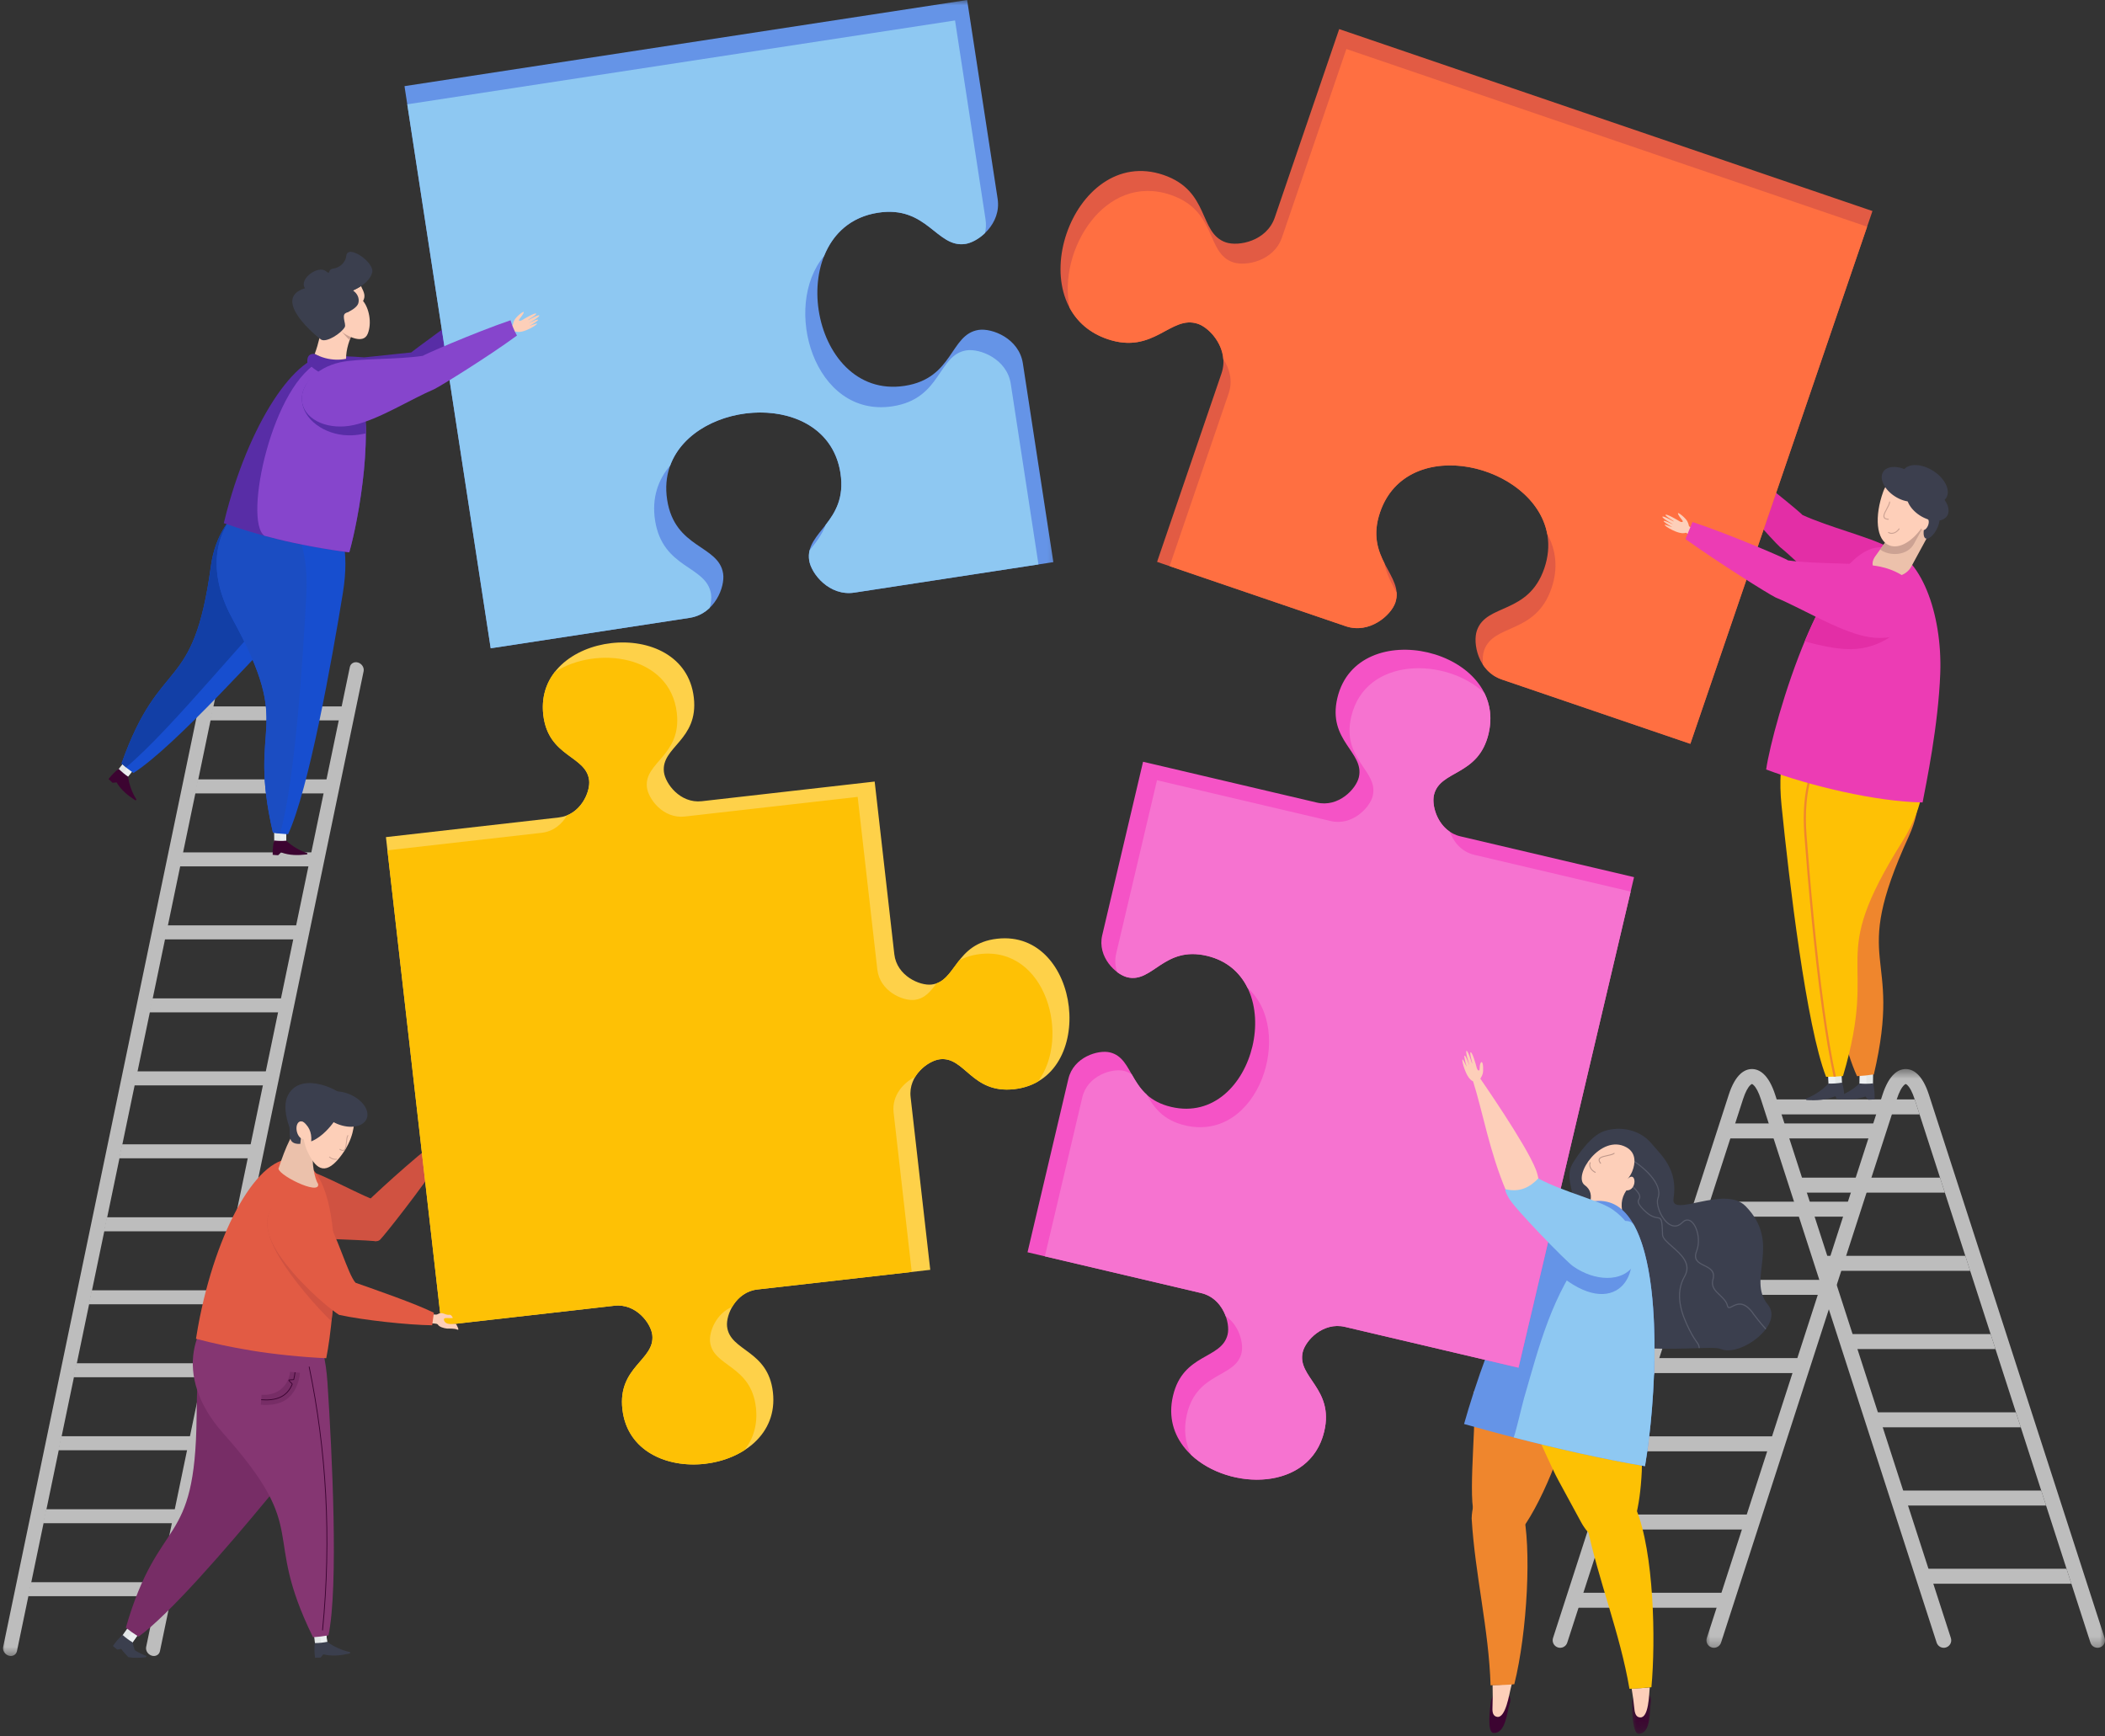 <svg width="200" height="165" viewBox="0 0 200 165" fill="none" xmlns="http://www.w3.org/2000/svg">
<rect x="0" y="0" width="200" height="165" fill="#333333" stroke="none"/>
<path fill-rule="evenodd" clip-rule="evenodd" d="M8.703 122.606H21.723L21.446 123.934H8.427L8.703 122.606ZM4.372 143.414H17.391L17.115 144.742H4.095L4.372 143.414ZM2.928 150.348H15.947L15.671 151.677H2.651L2.928 150.348ZM5.815 136.477H18.835L18.559 137.808H5.539L5.815 136.477ZM10.147 115.671H23.167L22.89 117H9.87L10.147 115.671ZM7.259 129.543H20.279L20.003 130.871H6.983L7.259 129.543ZM11.591 108.734H24.701C24.582 109.019 24.483 109.349 24.404 109.73L24.334 110.063H11.314L11.591 108.734Z" fill="#BDBDBD"/>
<path fill-rule="evenodd" clip-rule="evenodd" d="M15.197 156.899C15.126 157.246 14.774 157.438 14.413 157.325C14.052 157.215 13.815 156.84 13.888 156.493L33.239 63.387C33.309 63.037 33.662 62.845 34.023 62.958C34.384 63.068 34.621 63.443 34.547 63.79L15.197 156.899Z" fill="#BDBDBD"/>
<path fill-rule="evenodd" clip-rule="evenodd" d="M17.343 80.997H30.363L30.084 82.326H17.067L17.343 80.997ZM13.009 101.803H26.029L25.752 103.134H12.732L13.009 101.803ZM14.455 94.869H27.472L27.196 96.197H14.176L14.455 94.869ZM18.787 74.06H31.807L31.53 75.391H18.511L18.787 74.06ZM15.899 87.932H28.919L28.64 89.263H15.623L15.899 87.932ZM20.231 67.126H33.338C33.222 67.408 33.123 67.741 33.042 68.121L32.974 68.454H19.954L20.231 67.126Z" fill="#BDBDBD"/>
<mask id="mask0_2016_2744" style="mask-type:luminance" maskUnits="userSpaceOnUse" x="0" y="62" width="22" height="96">
<path d="M0 62.921H21.372V157.491H0V62.921Z" fill="white"/>
</mask>
<g mask="url(#mask0_2016_2744)">
<path fill-rule="evenodd" clip-rule="evenodd" d="M1.61 156.899C1.537 157.246 1.187 157.438 0.823 157.325C0.462 157.215 0.228 156.84 0.302 156.493L19.666 63.387C19.737 63.037 20.089 62.845 20.45 62.958C20.811 63.068 21.048 63.443 20.975 63.79L1.61 156.899Z" fill="#BDBDBD"/>
</g>
<path fill-rule="evenodd" clip-rule="evenodd" d="M46.241 28.862L46.681 29.485L47.49 28.749C47.671 28.69 48.229 28.476 48.336 28.332C48.551 28.047 48.692 27.683 48.92 27.382C49.008 27.266 49.436 26.987 49.157 27.001C48.841 27.018 48.52 27.193 48.229 27.523C48.156 27.607 47.581 27.881 47.581 27.878C47.581 27.813 47.778 27.399 47.922 27.153C48.108 26.837 47.211 27.593 47.087 28.262L46.241 28.862Z" fill="#FDCFB9"/>
<path fill-rule="evenodd" clip-rule="evenodd" d="M47.514 29.079C45.551 31.575 41.332 36.053 40.216 36.953C39.434 37.539 33.279 39.801 32.528 39.928C30.165 40.331 28.022 39.313 27.737 37.655C27.56 36.617 28.152 35.574 29.198 34.841C29.285 34.745 29.398 34.669 29.542 34.618C30.103 34.291 30.772 34.043 31.502 33.919C32.255 33.792 33.363 33.871 34.615 33.958L39.071 33.49C39.037 33.501 43.85 29.852 46.628 28.186C46.876 28.53 47.175 28.831 47.514 29.079Z" fill="#582DA6"/>
<path fill-rule="evenodd" clip-rule="evenodd" d="M12.944 70.992L13.835 71.706L11.934 74.074L11.043 73.361L12.944 70.992Z" fill="#E2E7E7"/>
<path fill-rule="evenodd" clip-rule="evenodd" d="M13.387 71.345L13.835 71.706L11.935 74.075L11.486 73.717L13.387 71.345Z" fill="#EBEFF0"/>
<path fill-rule="evenodd" clip-rule="evenodd" d="M11.074 74.34C10.938 74.365 10.809 74.379 10.69 74.379C10.555 74.263 10.428 74.145 10.312 74.027C10.589 73.666 10.913 73.327 11.274 73.054C11.545 73.33 11.847 73.581 12.168 73.798C12.244 74.475 12.569 75.366 12.944 75.936C12.96 75.961 12.96 75.995 12.941 76.023C12.918 76.051 12.876 76.057 12.845 76.037C12.137 75.583 11.508 75.078 11.074 74.34Z" fill="#3C0431"/>
<path fill-rule="evenodd" clip-rule="evenodd" d="M11.548 72.552C15.256 62.078 18.358 66.159 20.036 53.807C21.652 41.927 40.455 45.409 29.443 56.918C24.934 61.633 16.573 70.975 12.676 73.454C12.284 73.175 11.906 72.873 11.548 72.552Z" fill="#174ECF"/>
<path fill-rule="evenodd" clip-rule="evenodd" d="M11.548 72.552C15.256 62.079 18.358 66.159 20.036 53.808C21.105 45.957 29.672 44.818 32.19 48.267C32.526 49.913 31.538 52.375 28.253 55.553C23.792 59.873 16.387 69.227 11.974 72.919C11.83 72.8 11.686 72.676 11.548 72.552Z" fill="#123FA6"/>
<path fill-rule="evenodd" clip-rule="evenodd" d="M26.034 77.219L27.176 77.207L27.199 80.247L26.057 80.256L26.034 77.219Z" fill="#E2E7E7"/>
<path fill-rule="evenodd" clip-rule="evenodd" d="M26.598 77.213L27.176 77.207L27.198 80.247L26.623 80.25L26.598 77.213Z" fill="#EBEFF0"/>
<path fill-rule="evenodd" clip-rule="evenodd" d="M26.7 80.995C26.609 81.099 26.516 81.189 26.426 81.265C26.248 81.26 26.076 81.249 25.91 81.229C25.896 80.778 25.935 80.309 26.043 79.867C26.426 79.912 26.818 79.918 27.204 79.884C27.689 80.363 28.504 80.848 29.156 81.051C29.187 81.059 29.209 81.088 29.209 81.122C29.209 81.158 29.181 81.189 29.145 81.192C28.307 81.288 27.503 81.294 26.7 80.995Z" fill="#3C0431"/>
<path fill-rule="evenodd" clip-rule="evenodd" d="M25.935 79.119C23.414 68.299 28.064 69.731 22.083 58.796C15.053 45.937 35.193 40.232 32.582 56.314C31.538 62.752 29.319 75.087 27.373 79.271C26.891 79.249 26.409 79.195 25.935 79.119Z" fill="#174ECF"/>
<path fill-rule="evenodd" clip-rule="evenodd" d="M25.935 79.119C23.414 68.299 28.064 69.731 22.083 58.796C18.812 52.812 21.423 48.382 24.886 46.969C27.373 48.052 29.381 51.035 29.105 56.466C28.789 62.735 27.991 74.503 26.604 79.209C26.378 79.187 26.155 79.156 25.935 79.119Z" fill="#1B4DC2"/>
<path fill-rule="evenodd" clip-rule="evenodd" d="M31.759 33.808C28.507 33.002 23.93 39.634 21.539 48.621C21.44 48.988 21.35 49.352 21.263 49.713C22.884 50.279 24.32 50.722 26.344 51.224C28.366 51.726 31.009 52.214 33.185 52.485C34.268 48.728 36.733 35.046 31.759 33.808Z" fill="#582DA6"/>
<path fill-rule="evenodd" clip-rule="evenodd" d="M25.126 50.909C25.509 51.013 25.916 51.117 26.344 51.224C28.366 51.726 31.008 52.214 33.185 52.485C34.045 49.502 35.78 40.241 33.955 35.946C32.87 35.622 31.389 33.907 30.608 34.24C25.882 36.239 23.079 49.493 25.126 50.909Z" fill="#8645CC"/>
<path fill-rule="evenodd" clip-rule="evenodd" d="M30.184 34.006C29.832 34.13 29.502 34.291 29.237 34.44L29.203 34.485V34.488C29.584 34.872 30.038 35.216 30.54 35.481C31.518 35.994 32.483 36.121 33.222 35.898C33.549 35.385 33.281 35.058 32.745 34.928C32.745 34.928 31.028 34.511 30.833 34.406C30.608 34.285 30.39 34.153 30.184 34.006Z" fill="#582DA6"/>
<path fill-rule="evenodd" clip-rule="evenodd" d="M34.759 41.188C34.756 38.924 34.477 36.84 33.718 35.453L33.707 35.433C33.704 35.427 33.701 35.422 33.699 35.416C33.622 35.283 33.543 35.156 33.459 35.038C32.988 34.996 32.568 34.976 32.215 34.993C29.942 35.103 28.38 36.617 28.727 38.374C29.071 40.134 31.192 41.47 33.464 41.363C33.879 41.343 34.313 41.279 34.759 41.188Z" fill="#582DA6"/>
<path fill-rule="evenodd" clip-rule="evenodd" d="M29.206 34.477C29.604 34.759 30.075 34.984 30.599 35.126C31.614 35.396 32.618 35.297 33.383 34.917C33.718 34.344 33.439 34.091 32.881 34.091C32.881 34.091 31.098 34.079 30.895 34.026C30.537 33.93 30.204 33.792 29.903 33.625C29.384 33.589 29.147 33.865 29.206 34.477Z" fill="#582DA6"/>
<path fill-rule="evenodd" clip-rule="evenodd" d="M33.645 31.344L30.625 30.611C30.487 31.649 30.264 32.658 29.903 33.625C30.205 33.792 30.538 33.93 30.896 34.026C31.587 34.209 32.272 34.223 32.881 34.091C32.878 33.225 33.175 32.261 33.645 31.344Z" fill="#FDCFB9"/>
<path fill-rule="evenodd" clip-rule="evenodd" d="M33.645 31.343L32.218 30.997C32.221 31.101 32.128 31.033 32.416 31.422C32.542 31.592 32.864 31.992 33.219 32.319C33.335 31.992 33.479 31.665 33.645 31.343Z" fill="#CCA293"/>
<path fill-rule="evenodd" clip-rule="evenodd" d="M32.639 31.067C32.583 31.152 32.509 31.239 32.422 31.329C32.433 31.431 32.402 31.485 32.726 31.702C33.051 31.919 34.517 32.748 34.937 31.719C35.36 30.687 35.053 29.262 34.497 28.605C34.74 28.134 34.627 27.844 34.3 27.187C34.004 27.382 33.716 27.517 33.525 27.599C34.19 28.558 33.626 29.347 33.087 29.638C32.924 29.708 32.729 29.677 32.662 29.756C32.419 30.201 32.867 30.72 32.639 31.067Z" fill="#FDCFB9"/>
<path fill-rule="evenodd" clip-rule="evenodd" d="M30.966 25.771C30.233 25.171 28.378 26.491 28.973 27.39C25.645 28.411 30.253 32.116 30.515 32.272C31.026 32.573 32.41 31.679 32.752 31.093C32.856 30.915 32.715 30.588 32.681 30.269C32.633 29.81 32.754 29.784 33.087 29.638C33.552 29.429 33.967 29.108 34.049 28.803C34.173 28.343 33.947 27.864 33.524 27.599C34.001 27.39 35.106 26.852 35.363 25.893C35.622 24.931 32.991 23.14 32.901 24.322C32.861 24.838 32.357 25.433 31.671 25.518C31.074 25.594 31.466 26.183 30.966 25.771Z" fill="#3B3F4E"/>
<path fill-rule="evenodd" clip-rule="evenodd" d="M159.371 121.616H173.668L173.208 123.041H158.911L159.371 121.616ZM152.16 143.917H166.457L165.998 145.341H151.7L152.16 143.917ZM149.757 151.347H164.055L163.595 152.771H149.295L149.757 151.347ZM154.563 136.483H168.863L168.4 137.907H154.103L154.563 136.483ZM161.773 114.186H176.073L175.611 115.61H161.314L161.773 114.186ZM156.968 129.05H171.265L170.806 130.474H156.506L156.968 129.05ZM164.542 106.752H178.569C178.411 107.057 178.264 107.409 178.132 107.818L178.016 108.177H163.719C163.93 107.539 164.165 107.116 164.401 106.899C164.466 106.84 164.514 106.809 164.542 106.809V106.752Z" fill="#BDBDBD"/>
<mask id="mask1_2016_2744" style="mask-type:luminance" maskUnits="userSpaceOnUse" x="161" y="101" width="39" height="56">
<path d="M161.979 101.538H200V156.702H161.979V101.538Z" fill="white"/>
</mask>
<g mask="url(#mask1_2016_2744)">
<path fill-rule="evenodd" clip-rule="evenodd" d="M198.615 156.085C198.733 156.46 199.133 156.666 199.509 156.544C199.881 156.423 200.087 156.026 199.965 155.651L183.268 104.017C182.969 103.092 182.589 102.435 182.171 102.052C181.83 101.739 181.458 101.583 181.066 101.583C180.674 101.583 180.302 101.739 179.963 102.052C179.543 102.435 179.163 103.092 178.864 104.017L162.167 155.651C162.045 156.026 162.251 156.423 162.626 156.544C162.999 156.666 163.399 156.46 163.52 156.085L180.217 104.451C180.437 103.772 180.68 103.321 180.925 103.098C180.99 103.039 181.038 103.008 181.066 103.008C181.094 103.008 181.142 103.039 181.207 103.098C181.452 103.321 181.695 103.772 181.915 104.451L198.615 156.085Z" fill="#BDBDBD"/>
</g>
<path fill-rule="evenodd" clip-rule="evenodd" d="M184.003 156.084C184.124 156.459 184.525 156.665 184.897 156.544C185.272 156.423 185.478 156.025 185.356 155.65L168.66 104.017C168.361 103.092 167.98 102.435 167.56 102.051C167.221 101.738 166.846 101.583 166.457 101.583C166.065 101.583 165.693 101.738 165.352 102.051C164.934 102.435 164.554 103.092 164.255 104.017L147.555 155.65C147.437 156.025 147.642 156.423 148.015 156.544C148.39 156.665 148.79 156.459 148.909 156.084L165.608 104.451C165.828 103.771 166.071 103.32 166.316 103.097C166.381 103.038 166.429 103.007 166.457 103.007C166.485 103.007 166.533 103.038 166.598 103.097C166.843 103.32 167.086 103.771 167.306 104.451L184.003 156.084Z" fill="#BDBDBD"/>
<path fill-rule="evenodd" clip-rule="evenodd" d="M186.732 119.335H172.779L173.239 120.759H187.192L186.732 119.335ZM193.943 141.635H179.99L180.449 143.059H194.402L193.943 141.635ZM196.345 149.066H182.392L182.855 150.49H196.805L196.345 149.066ZM191.537 134.202H177.584L178.047 135.626H192L191.537 134.202ZM184.327 111.904H170.373L170.836 113.328H184.786L184.327 111.904ZM189.135 126.768H175.182L175.641 128.192H189.594L189.135 126.768ZM181.924 104.471H167.875C168.036 104.772 168.182 105.128 168.315 105.537L168.431 105.895H182.384L181.924 104.471Z" fill="#BDBDBD"/>
<path fill-rule="evenodd" clip-rule="evenodd" d="M177.993 100.001L176.724 99.984L176.682 103.36L177.951 103.374L177.993 100.001Z" fill="#E3E7E7"/>
<path fill-rule="evenodd" clip-rule="evenodd" d="M177.364 99.993L176.724 99.984L176.682 103.36L177.322 103.368L177.364 99.993Z" fill="#ECEFF1"/>
<path fill-rule="evenodd" clip-rule="evenodd" d="M177.234 104.192C177.333 104.31 177.434 104.412 177.536 104.496C177.733 104.493 177.925 104.479 178.108 104.46C178.125 103.955 178.086 103.436 177.97 102.945C177.542 102.993 177.107 102.996 176.679 102.954C176.134 103.484 175.226 104.02 174.502 104.242C174.468 104.254 174.445 104.282 174.442 104.319C174.442 104.361 174.473 104.395 174.513 104.4C175.443 104.508 176.337 104.519 177.234 104.192Z" fill="#3C3F4E"/>
<path fill-rule="evenodd" clip-rule="evenodd" d="M178.038 102.094C180.858 90.078 175.595 92.072 181.357 79.478C186.763 67.659 167.285 59.417 170.694 76.745C172.093 83.854 174.284 97.605 176.439 102.26C176.972 102.235 177.507 102.178 178.038 102.094Z" fill="#EF862D"/>
<path fill-rule="evenodd" clip-rule="evenodd" d="M174.872 99.936L173.605 99.992L173.761 103.365L175.03 103.306L174.872 99.936Z" fill="#E3E7E7"/>
<path fill-rule="evenodd" clip-rule="evenodd" d="M174.246 99.965L173.605 99.993L173.761 103.366L174.401 103.335L174.246 99.965Z" fill="#ECEFF1"/>
<path fill-rule="evenodd" clip-rule="evenodd" d="M174.361 104.164C174.465 104.274 174.572 104.37 174.679 104.449C174.877 104.434 175.066 104.409 175.249 104.378C175.235 103.873 175.164 103.36 175.02 102.875C174.597 102.948 174.163 102.977 173.732 102.962C173.221 103.521 172.344 104.11 171.634 104.375C171.603 104.386 171.58 104.418 171.58 104.454C171.583 104.496 171.617 104.527 171.656 104.53C172.592 104.584 173.486 104.544 174.361 104.164Z" fill="#3C3F4E"/>
<path fill-rule="evenodd" clip-rule="evenodd" d="M175.105 102.249C178.627 90.419 173.374 91.693 180.742 79.968C189.403 66.181 167.452 58.502 169.265 76.514C169.993 83.721 171.626 97.548 173.501 102.322C174.037 102.327 174.575 102.302 175.105 102.249Z" fill="#FEC105"/>
<path fill-rule="evenodd" clip-rule="evenodd" d="M171.973 73.547C171.942 73.64 171.913 73.733 171.885 73.826C171.454 75.309 171.27 77.142 171.437 79.362C171.758 83.634 172.336 90.227 173.12 95.884C173.45 98.272 173.82 100.497 174.22 102.311C174.288 102.308 174.358 102.305 174.429 102.299C174.026 100.489 173.656 98.253 173.323 95.85C172.542 90.196 171.964 83.609 171.643 79.342C171.479 77.148 171.657 75.341 172.083 73.88C172.119 73.758 172.156 73.64 172.195 73.524C172.119 73.53 172.046 73.538 171.973 73.547Z" fill="#EF862D"/>
<path fill-rule="evenodd" clip-rule="evenodd" d="M176.228 57.964C178.565 59.233 181.188 58.931 182.082 57.287C182.976 55.643 181.803 53.283 179.465 52.014C177.657 51.03 173.769 50.096 171.217 48.917C171.611 49.138 166.659 45.037 163.4 42.77C163.078 43.272 162.709 43.726 162.3 44.135C164.612 47.133 168.585 51.509 169.124 51.986C171.208 53.678 173.845 56.67 176.228 57.964Z" fill="#E32EA6"/>
<path fill-rule="evenodd" clip-rule="evenodd" d="M179.186 52.039C182.463 52.64 184.561 58.297 184.347 63.996C184.16 68.967 183.01 74.455 182.669 76.251C178.219 76.181 171.919 74.661 167.805 73.121C168.431 68.809 173.563 51.007 179.186 52.039Z" fill="#EC3CB4"/>
<path fill-rule="evenodd" clip-rule="evenodd" d="M171.465 60.948C172.373 58.762 173.408 56.692 174.527 55.09C175.596 54.899 176.558 54.755 177.274 54.746C179.877 54.718 181.676 56.247 181.292 58.161C180.906 60.076 178.484 61.655 175.878 61.686C174.524 61.7 172.982 61.354 171.465 60.948Z" fill="#E32EA6"/>
<path fill-rule="evenodd" clip-rule="evenodd" d="M181.735 47.917L178.179 52.849C176.916 54.603 180.571 55.725 181.603 53.827L183.935 49.535C184.964 47.635 182.999 46.166 181.735 47.917Z" fill="#ECC1AB"/>
<path fill-rule="evenodd" clip-rule="evenodd" d="M181.735 47.916L178.636 52.217C179.468 52.851 181.202 52.874 181.862 51.658L184.008 47.702C183.565 46.983 182.516 46.834 181.735 47.916Z" fill="#CCA293"/>
<path fill-rule="evenodd" clip-rule="evenodd" d="M183.884 46.529C183.45 46.349 182.923 46.538 182.469 46.972C182.587 47.06 182.7 47.156 182.804 47.254C182.951 47.491 183.12 47.787 183.109 48.145L183.072 49.191C181.939 52.657 184.327 50.934 184.305 49.127C184.288 47.892 184.592 46.826 183.884 46.529Z" fill="#3C3F4E"/>
<path fill-rule="evenodd" clip-rule="evenodd" d="M178.933 46.704C178.084 49.059 178.247 51.315 179.499 51.819C180.416 52.189 181.609 51.507 182.551 50.209C182.573 50.283 182.615 50.336 182.675 50.359C182.835 50.426 183.064 50.237 183.185 49.939C183.301 49.648 183.272 49.361 183.123 49.284C183.247 49.047 183.363 48.799 183.47 48.537C183.557 48.32 183.633 48.103 183.701 47.889C184.259 46.137 179.973 43.816 178.933 46.704Z" fill="#FECFB9"/>
<path fill-rule="evenodd" clip-rule="evenodd" d="M179.428 50.547C179.403 50.547 179.383 50.57 179.383 50.595C179.386 50.612 179.394 50.626 179.408 50.635C179.566 50.742 179.764 50.753 179.958 50.688C180.15 50.624 180.336 50.485 180.474 50.285C180.491 50.266 180.491 50.237 180.471 50.22C180.452 50.203 180.423 50.203 180.406 50.223L180.401 50.229C180.274 50.415 180.102 50.542 179.93 50.601C179.761 50.657 179.591 50.646 179.459 50.559C179.45 50.55 179.439 50.547 179.428 50.547Z" fill="#CCA293"/>
<path fill-rule="evenodd" clip-rule="evenodd" d="M179.586 47.702C179.589 47.677 179.569 47.654 179.544 47.651C179.519 47.651 179.496 47.671 179.493 47.697C179.479 47.868 179.352 48.1 179.225 48.334C179.093 48.579 178.957 48.827 178.946 49.022C178.935 49.225 179.05 49.369 179.411 49.389C179.437 49.389 179.459 49.371 179.459 49.346C179.462 49.321 179.442 49.298 179.417 49.295C179.124 49.281 179.031 49.174 179.039 49.025C179.048 48.853 179.177 48.616 179.307 48.379C179.44 48.136 179.572 47.894 179.586 47.702Z" fill="#CCA293"/>
<path fill-rule="evenodd" clip-rule="evenodd" d="M184.908 47.324C185.359 46.625 184.812 45.471 183.687 44.75C182.562 44.025 181.287 44.002 180.836 44.699C180.387 45.395 180.932 46.549 182.057 47.273C183.182 47.998 184.459 48.021 184.908 47.324Z" fill="#3C3F4E"/>
<path fill-rule="evenodd" clip-rule="evenodd" d="M182.618 47.209C183.026 46.577 182.53 45.531 181.512 44.877C180.491 44.22 179.335 44.197 178.926 44.832C178.52 45.463 179.014 46.507 180.035 47.164C181.053 47.821 182.212 47.843 182.618 47.209Z" fill="#3C3F4E"/>
<path fill-rule="evenodd" clip-rule="evenodd" d="M184.995 49.025C185.401 48.393 184.905 47.347 183.887 46.69C182.869 46.033 181.71 46.013 181.303 46.645C180.895 47.276 181.391 48.322 182.409 48.98C183.43 49.637 184.586 49.656 184.995 49.025Z" fill="#3C3F4E"/>
<path fill-rule="evenodd" clip-rule="evenodd" d="M141.071 113.193C141.069 113.517 141.125 113.76 141.263 114.053C141.754 114.983 146.683 120.045 147.351 120.519C149.458 122.008 152.016 122.014 153.065 120.533C154.111 119.053 153.254 116.644 151.147 115.155C149.872 114.253 146.099 113.401 143.7 112.11L141.071 113.193Z" fill="#B586AB"/>
<path fill-rule="evenodd" clip-rule="evenodd" d="M141.015 113.385C141.151 113.667 141.303 113.856 141.545 114.047C143.125 115.221 144.791 113.782 143.821 111.315C142.862 108.887 138.565 102.731 138.556 102.706C138.669 102.536 138.762 102.333 138.79 102.206C138.852 101.992 138.852 101.132 138.675 101.132C138.587 101.132 138.494 101.358 138.491 101.713C138.491 102.113 138.271 101.902 138.212 101.665C138.145 101.408 137.795 100.151 137.634 100.201C137.575 100.221 137.606 100.495 137.705 100.856C137.823 101.307 137.832 101.499 137.64 100.878C137.49 100.407 137.313 100.044 137.245 100.063C137.175 100.086 137.239 100.486 137.386 100.96C137.547 101.473 137.586 101.628 137.332 100.988C137.22 100.695 137.107 100.5 137.056 100.517C136.986 100.537 137.127 101.14 137.211 101.406C137.293 101.665 137.251 101.563 137.177 101.42C137.014 101.101 136.915 100.864 136.867 100.881C136.811 100.901 136.878 101.304 137.048 101.769C137.18 102.133 137.448 102.785 137.868 102.962C138.773 105.793 139.428 109.662 141.015 113.385Z" fill="#ECC1AB"/>
<path fill-rule="evenodd" clip-rule="evenodd" d="M149.334 110.714C148.677 112.09 149.686 113.292 149.802 116.219C149.906 118.903 147.476 119.07 147.656 122.017C148.169 130.361 162.015 127.563 163.479 128.184C165.363 128.979 169.539 125.869 167.965 123.962C165.924 121.498 169.347 118.167 165.845 114.606C163.848 112.578 158.705 115.782 159.006 113.889C159.449 111.086 157.842 109.781 156.917 108.664C155.639 107.124 153.479 107 152.185 107.576C150.871 108.159 149.495 110.379 149.334 110.714Z" fill="#3B3F4E"/>
<path fill-rule="evenodd" clip-rule="evenodd" d="M155.292 110.32C155.636 110.54 156.056 110.858 156.445 111.231C157.083 111.843 157.638 112.604 157.663 113.334C157.669 113.518 157.641 113.698 157.573 113.87C157.438 114.225 157.596 114.902 157.92 115.475C158.067 115.737 158.25 115.979 158.453 116.154C158.65 116.326 158.87 116.439 159.099 116.448C159.33 116.459 159.575 116.363 159.815 116.118C159.987 115.943 160.165 115.869 160.334 115.875C160.509 115.878 160.678 115.968 160.825 116.118C160.966 116.261 161.093 116.465 161.191 116.701C161.448 117.322 161.527 118.188 161.25 118.892C160.932 119.71 161.437 119.958 161.953 120.212C162.488 120.477 163.038 120.745 162.801 121.597C162.618 122.257 163.024 122.64 163.442 123.032C163.757 123.331 164.079 123.633 164.18 124.067C164.209 124.186 164.257 124.214 164.327 124.197C164.389 124.183 164.468 124.14 164.558 124.092C165.007 123.858 165.743 123.475 166.685 124.882C166.755 124.989 167.319 125.711 167.807 126.247C167.787 126.278 167.765 126.306 167.745 126.334C167.251 125.793 166.67 125.051 166.597 124.941C165.706 123.613 165.024 123.968 164.606 124.186C164.508 124.236 164.423 124.281 164.35 124.298C164.217 124.329 164.127 124.287 164.079 124.092C163.983 123.686 163.673 123.396 163.371 123.108C162.928 122.694 162.503 122.291 162.7 121.569C162.914 120.802 162.404 120.551 161.908 120.305C161.346 120.032 160.799 119.761 161.152 118.856C161.417 118.176 161.344 117.339 161.095 116.741C160.999 116.515 160.884 116.326 160.748 116.191C160.622 116.061 160.478 115.982 160.331 115.979C160.19 115.974 160.041 116.042 159.891 116.191C159.626 116.459 159.355 116.566 159.093 116.552C158.842 116.541 158.6 116.419 158.383 116.233C158.171 116.047 157.982 115.799 157.827 115.528C157.491 114.93 157.328 114.217 157.477 113.833C157.539 113.673 157.562 113.506 157.559 113.337C157.537 112.641 156.992 111.902 156.372 111.307C156.008 110.957 155.616 110.655 155.289 110.441C155.292 110.402 155.292 110.359 155.292 110.32Z" fill="#575B6A"/>
<path fill-rule="evenodd" clip-rule="evenodd" d="M155.182 112.73C156.006 113.545 155.887 113.763 155.772 113.974C155.679 114.143 155.588 114.307 156.231 114.953C156.841 115.559 157.227 115.618 157.478 115.658C157.881 115.72 157.971 115.734 158.014 117.316C158.022 117.64 158.439 118.004 158.913 118.418C159.77 119.168 160.811 120.079 160.1 121.317C159.632 122.135 159.55 123.004 159.686 123.869C159.824 124.738 160.185 125.604 160.6 126.41C160.893 126.98 161.096 127.267 161.234 127.462C161.358 127.637 161.431 127.738 161.474 127.91C161.485 127.964 161.496 128.026 161.505 128.099L161.398 128.102C161.392 128.037 161.383 127.984 161.372 127.936C161.333 127.783 161.265 127.688 161.147 127.521C161.008 127.324 160.805 127.036 160.506 126.458C160.089 125.643 159.723 124.766 159.582 123.886C159.441 122.998 159.525 122.107 160.01 121.266C160.678 120.102 159.672 119.222 158.843 118.497C158.352 118.066 157.918 117.688 157.909 117.319C157.867 115.824 157.794 115.813 157.461 115.762C157.199 115.72 156.79 115.658 156.158 115.026C155.459 114.327 155.566 114.126 155.679 113.923C155.777 113.746 155.876 113.565 155.126 112.821C155.146 112.793 155.165 112.761 155.182 112.73Z" fill="#575B6A"/>
<path fill-rule="evenodd" clip-rule="evenodd" d="M154.522 113.12C154.003 113.901 153.953 114.631 154.291 115.742C154.711 116.453 152.889 117.874 151.085 117.2C150.326 116.918 149.816 116.21 150.112 115.971C150.831 115.125 151.801 113.469 150.549 112.601C149.415 111.704 152.108 107.708 154.508 109.008C155.472 109.53 155.394 110.531 155.083 111.304C154.968 111.586 154.813 111.834 154.632 112.037C155.467 111.151 155.605 113.151 154.522 113.12Z" fill="#FDCFB9"/>
<path fill-rule="evenodd" clip-rule="evenodd" d="M151.135 110.472C151.13 110.449 151.107 110.432 151.082 110.438C151.068 110.441 151.054 110.452 151.048 110.466C150.972 110.633 150.989 110.824 151.082 111.002C151.169 111.174 151.333 111.332 151.544 111.436C151.564 111.448 151.592 111.442 151.606 111.422C151.62 111.403 151.615 111.374 151.595 111.36L151.589 111.357C151.392 111.262 151.243 111.118 151.161 110.96C151.082 110.808 151.065 110.644 151.13 110.503C151.135 110.495 151.138 110.483 151.135 110.472Z" fill="#BD978A"/>
<path fill-rule="evenodd" clip-rule="evenodd" d="M153.392 109.634C153.412 109.617 153.415 109.589 153.401 109.569C153.387 109.549 153.358 109.546 153.339 109.561C153.203 109.659 152.949 109.713 152.698 109.766C152.433 109.823 152.165 109.879 152.016 109.992C151.858 110.113 151.824 110.288 152.039 110.567C152.053 110.587 152.081 110.593 152.101 110.576C152.12 110.562 152.126 110.533 152.109 110.514C151.937 110.288 151.954 110.153 152.07 110.063C152.205 109.961 152.462 109.907 152.715 109.854C152.978 109.797 153.24 109.744 153.392 109.634Z" fill="#BD978A"/>
<path fill-rule="evenodd" clip-rule="evenodd" d="M141.861 164.66C143.08 164.824 143.209 162.494 143.415 161.956C143.937 160.588 141.873 160.284 141.658 161.674C141.571 162.227 141.275 164.581 141.861 164.66Z" fill="#3C0431"/>
<path fill-rule="evenodd" clip-rule="evenodd" d="M143.55 160.377C143.584 160.252 143.615 160.128 143.646 160.001C143.488 160.018 143.324 160.035 143.164 160.049C142.707 160.092 142.256 160.114 141.813 160.123C141.833 160.836 141.833 161.555 141.802 162.28C141.782 162.728 141.864 163.075 142.241 163.14C143.059 163.281 143.389 160.983 143.55 160.377Z" fill="#FDCFB9"/>
<path fill-rule="evenodd" clip-rule="evenodd" d="M139.994 132.225C140.412 133.731 139.475 141.655 140.034 143.77C140.471 145.42 141.463 146.539 143.277 146.432C144.76 146.257 147.808 139.856 148.781 135.9C145.896 135.753 142.806 132.406 139.994 132.225Z" fill="#EF862D"/>
<path fill-rule="evenodd" clip-rule="evenodd" d="M143.877 160.038C145.118 155.072 145.541 146.942 144.673 143.491C143.759 139.85 139.924 140.36 139.825 144.294C140.149 149.675 141.455 154.79 141.622 160.14C142.233 160.131 143.268 160.111 143.877 160.038Z" fill="#EF862D"/>
<mask id="mask2_2016_2744" style="mask-type:luminance" maskUnits="userSpaceOnUse" x="155" y="160" width="2" height="5">
<path d="M155.053 160.627H156.925V164.753H155.053V160.627Z" fill="white"/>
</mask>
<g mask="url(#mask2_2016_2744)">
<path fill-rule="evenodd" clip-rule="evenodd" d="M155.69 164.753C156.917 164.741 156.713 162.418 156.84 161.857C157.162 160.427 155.075 160.421 155.061 161.826C155.055 162.387 155.098 164.758 155.69 164.753Z" fill="#3C0431"/>
</g>
<path fill-rule="evenodd" clip-rule="evenodd" d="M155.024 160.441C155.134 161.09 155.225 161.744 155.289 162.407C155.335 162.853 155.464 163.185 155.851 163.194C156.652 163.216 156.677 161.051 156.745 160.343C156.183 160.405 155.611 160.439 155.024 160.441Z" fill="#FDCFB9"/>
<path fill-rule="evenodd" clip-rule="evenodd" d="M146.018 136.353C146.376 137.01 147.422 139.495 148.065 140.668C148.809 142.027 149.616 143.508 150.194 144.588C150.998 146.094 152.221 146.956 153.961 146.435C155.185 145.989 155.823 143.223 155.989 139.819C156.012 139.362 156 136.54 156.006 136.063L146.018 136.353Z" fill="#FDC104"/>
<path fill-rule="evenodd" clip-rule="evenodd" d="M155.453 143.401C154.029 139.926 150.304 140.981 150.766 144.889C151.869 150.225 153.91 155.137 154.818 160.475C155.405 160.47 156.347 160.388 156.905 160.326C157.32 155.851 157.15 147.54 155.453 143.401Z" fill="#FDC104"/>
<path fill-rule="evenodd" clip-rule="evenodd" d="M152.668 114.191C146.729 112.877 141.154 128.023 139.104 135.313C144.397 136.81 150.677 138.367 156.294 139.32C157.608 131.562 158.254 115.423 152.668 114.191Z" fill="#6594E7"/>
<path fill-rule="evenodd" clip-rule="evenodd" d="M143.81 136.587C147.907 137.645 152.272 138.637 156.294 139.32C157.351 133.082 157.974 121.424 155.273 116.455C154.774 115.539 153.33 116.272 152.261 116.83C151.39 117.285 151.714 117.507 150.882 118.59C147.425 123.082 146.28 127.758 144.797 132.876C144.63 133.446 143.959 136.362 143.81 136.587Z" fill="#8EC8F2"/>
<path fill-rule="evenodd" clip-rule="evenodd" d="M154.457 117.113C153.851 116.871 152.932 116.701 151.903 116.529C150.532 117.429 149.215 119.033 147.994 120.996C153.442 125.638 156.4 121.131 154.457 117.113Z" fill="#6594E7"/>
<path fill-rule="evenodd" clip-rule="evenodd" d="M155.253 83.35L138.756 79.472C136.681 78.984 135.984 76.644 136.243 75.541C136.807 73.141 140.473 73.787 141.435 69.707C143.324 61.684 128.954 58.303 127.064 66.328C126.103 70.406 129.67 71.463 129.106 73.86C128.847 74.963 127.177 76.748 125.102 76.26L108.605 72.383L104.725 88.865C104.237 90.938 106.022 92.607 107.125 92.867C109.524 93.431 110.582 89.866 114.665 90.825C122.696 92.715 119.312 107.071 111.281 105.184C107.201 104.226 107.844 100.563 105.447 99.999C104.341 99.739 102.001 100.436 101.51 102.508L97.627 118.994L114.124 122.871C116.199 123.359 116.899 125.7 116.639 126.805C116.072 129.199 112.406 128.556 111.448 132.637C109.558 140.659 123.929 144.041 125.818 136.015C126.777 131.937 123.21 130.88 123.774 128.483C124.033 127.38 125.702 125.595 127.781 126.083L144.275 129.961L155.253 83.35Z" fill="#F553C6"/>
<path fill-rule="evenodd" clip-rule="evenodd" d="M137.747 79.032C136.458 78.161 136.033 76.438 136.244 75.541C136.808 73.141 140.474 73.787 141.436 69.706C141.777 68.257 141.585 66.963 141.035 65.854C137.412 62.439 129.733 62.369 128.388 68.085C127.426 72.163 130.993 73.22 130.429 75.617C130.17 76.72 128.5 78.505 126.425 78.017L109.928 74.139L106.048 90.622C105.898 91.251 105.961 91.846 106.149 92.376C106.485 92.627 106.832 92.796 107.125 92.867C109.525 93.431 110.582 89.866 114.666 90.825C116.561 91.271 117.818 92.413 118.532 93.871C123.069 97.895 119.603 108.585 112.604 106.941C110.45 106.434 109.612 105.173 108.95 104.014C108.304 103.43 107.901 102.742 107.534 102.096C107.314 101.941 107.066 101.823 106.77 101.755C105.664 101.496 103.324 102.192 102.833 104.268L99.274 119.38L114.124 122.871C115.362 123.161 116.11 124.115 116.459 125.068C117.748 125.939 118.174 127.662 117.959 128.562C117.395 130.956 113.732 130.313 112.771 134.393C112.43 135.843 112.621 137.14 113.171 138.245C116.795 141.66 124.471 141.731 125.819 136.015C126.777 131.937 123.21 130.88 123.774 128.483C124.034 127.38 125.703 125.595 127.781 126.083L144.275 129.96L154.932 84.72L140.079 81.229C138.841 80.936 138.094 79.985 137.747 79.032Z" fill="#F673D0"/>
<path fill-rule="evenodd" clip-rule="evenodd" d="M177.906 20.053L127.239 2.764L121.12 20.665C120.35 22.918 117.669 23.44 116.47 23.031C113.864 22.14 114.978 18.138 110.545 16.624C101.823 13.649 96.493 29.243 105.216 32.221C109.649 33.735 111.216 29.886 113.822 30.774C115.021 31.183 116.825 33.233 116.056 35.486L109.936 53.39L127.854 59.504C130.107 60.274 132.157 58.472 132.569 57.273C133.457 54.671 129.605 53.105 131.123 48.675C134.1 39.959 149.709 45.286 146.728 54.002C145.214 58.432 141.21 57.316 140.321 59.921C139.912 61.117 140.431 63.796 142.684 64.566L160.602 70.68L177.906 20.053Z" fill="#E25B44"/>
<path fill-rule="evenodd" clip-rule="evenodd" d="M101.626 29.243C102.334 30.566 103.504 31.637 105.216 32.221C109.649 33.735 111.217 29.886 113.822 30.774C114.773 31.099 116.107 32.458 116.231 34.13C116.817 35.004 117.153 36.163 116.738 37.381L111.127 53.796L127.855 59.504C130.108 60.274 132.158 58.472 132.57 57.273C132.685 56.935 132.719 56.616 132.696 56.306C132.257 55.486 131.735 54.606 131.532 53.509C130.906 52.271 130.395 50.801 131.123 48.675C133.706 41.115 145.784 44.121 147.005 50.737C147.82 52.214 148.071 53.974 147.411 55.894C145.897 60.325 141.892 59.211 141.004 61.813C140.883 62.169 140.843 62.651 140.905 63.175C141.303 63.779 141.884 64.292 142.685 64.566L160.603 70.679L177.398 21.542L127.922 4.656L121.803 22.56C121.033 24.813 118.351 25.332 117.153 24.923C114.547 24.035 115.664 20.033 111.231 18.519C104.982 16.387 100.476 23.781 101.626 29.243Z" fill="#FF6F41"/>
<mask id="mask3_2016_2744" style="mask-type:luminance" maskUnits="userSpaceOnUse" x="37" y="0" width="64" height="63">
<path d="M37.977 0H100.783V62.2H37.977V0Z" fill="white"/>
</mask>
<g mask="url(#mask3_2016_2744)">
<path fill-rule="evenodd" clip-rule="evenodd" d="M38.431 8.186L91.889 0L94.787 18.888C95.151 21.268 92.991 22.985 91.728 23.177C88.978 23.597 88.107 19.494 83.429 20.211C74.224 21.621 76.748 38.075 85.953 36.665C90.628 35.949 90.231 31.773 92.98 31.349C94.246 31.158 96.821 32.15 97.184 34.528L100.081 53.416L81.176 56.312C78.798 56.675 77.078 54.521 76.884 53.255C76.463 50.508 80.572 49.637 79.856 44.961C78.446 35.766 61.977 38.287 63.387 47.485C64.104 52.158 68.286 51.76 68.706 54.507C68.9 55.773 67.905 58.345 65.528 58.709L46.623 61.602C40.458 21.406 44.595 48.382 38.431 8.186Z" fill="#6594E7"/>
</g>
<path fill-rule="evenodd" clip-rule="evenodd" d="M93.586 22.148C92.982 22.729 92.272 23.095 91.727 23.177C88.978 23.597 88.107 19.494 83.428 20.211C80.803 20.611 79.133 22.238 78.299 24.322C74.261 29.116 77.326 39.753 84.802 38.608C89.48 37.892 89.082 33.715 91.832 33.292C93.095 33.101 95.67 34.093 96.034 36.47L98.667 53.633L81.175 56.312C78.798 56.675 77.078 54.521 76.883 53.255C76.83 52.908 76.849 52.589 76.923 52.29C77.478 51.597 78.09 50.847 78.457 49.862C79.351 48.709 80.216 47.322 79.855 44.961C78.629 36.97 66.026 37.83 63.677 44.231C62.527 45.576 61.915 47.327 62.236 49.428C62.953 54.101 67.135 53.703 67.558 56.453C67.611 56.808 67.572 57.27 67.431 57.758C66.943 58.229 66.308 58.587 65.527 58.709L46.622 61.602L38.695 9.912L90.74 1.943L93.636 20.834C93.707 21.299 93.682 21.739 93.586 22.148Z" fill="#8EC8F2"/>
<path fill-rule="evenodd" clip-rule="evenodd" d="M143.107 113.179C143.242 113.458 143.395 113.647 143.637 113.841C145.216 115.012 146.886 113.576 145.913 111.106C144.954 108.678 140.657 102.522 140.648 102.497C140.761 102.33 140.854 102.124 140.882 101.997C140.944 101.783 140.944 100.923 140.767 100.923C140.679 100.923 140.586 101.146 140.586 101.504C140.583 101.904 140.366 101.696 140.304 101.456C140.239 101.199 139.89 99.942 139.726 99.993C139.667 100.012 139.701 100.286 139.796 100.647C139.915 101.098 139.923 101.29 139.732 100.672C139.582 100.198 139.407 99.835 139.337 99.854C139.266 99.877 139.331 100.277 139.478 100.751C139.639 101.261 139.678 101.419 139.427 100.779C139.311 100.486 139.201 100.291 139.148 100.308C139.08 100.331 139.218 100.932 139.303 101.197C139.385 101.459 139.342 101.354 139.269 101.211C139.108 100.892 139.007 100.655 138.959 100.672C138.903 100.692 138.97 101.095 139.139 101.56C139.272 101.924 139.54 102.576 139.96 102.753C140.865 105.584 141.519 109.453 143.107 113.179Z" fill="#FDCFB9"/>
<path fill-rule="evenodd" clip-rule="evenodd" d="M143.025 113.001C143.023 113.326 143.217 113.551 143.355 113.844C143.846 114.778 148.772 119.837 149.444 120.311C151.55 121.8 154.108 121.805 155.157 120.325C156.206 118.844 155.346 116.436 153.239 114.947C151.965 114.047 148.558 113.272 146.158 111.98C145.383 112.781 144.449 113.337 143.025 113.001Z" fill="#8EC8F2"/>
<path fill-rule="evenodd" clip-rule="evenodd" d="M158.55 49.645C158.285 49.522 158.084 49.462 158.062 49.507C158.028 49.567 158.51 49.88 158.736 50.004C158.959 50.125 158.863 50.083 158.722 50.035C158.409 49.925 158.189 49.829 158.169 49.874C158.144 49.922 158.448 50.148 158.86 50.35C159.184 50.511 159.785 50.773 160.177 50.621L161.054 51.095L161.378 50.497L160.473 50.009C160.442 49.823 160.371 49.629 160.309 49.524C160.253 49.417 160.044 49.18 159.855 49.02C159.102 48.388 159.511 49.056 159.81 49.406C160.01 49.64 159.759 49.648 159.573 49.533C159.365 49.403 158.321 48.785 158.245 48.926C158.217 48.974 158.417 49.138 158.713 49.318C159.083 49.544 159.212 49.665 158.685 49.375C158.282 49.155 157.986 49.039 157.952 49.099C157.921 49.158 158.163 49.369 158.567 49.592C159.004 49.832 159.131 49.911 158.55 49.645Z" fill="#FDCFB9"/>
<path fill-rule="evenodd" clip-rule="evenodd" d="M177.246 60.474C179.851 61.021 182.273 59.98 182.66 58.15C183.043 56.32 181.244 54.391 178.639 53.844C176.625 53.424 172.629 53.641 169.849 53.244C170.289 53.342 164.575 50.841 160.8 49.603L160.14 51.224C163.216 53.432 168.072 56.481 168.726 56.785C171.208 57.806 174.592 59.918 177.246 60.474Z" fill="#EC3CB4"/>
<path fill-rule="evenodd" clip-rule="evenodd" d="M50.641 30.52C50.906 30.399 51.106 30.34 51.132 30.385C51.163 30.444 50.683 30.757 50.455 30.881C50.232 31.002 50.328 30.96 50.469 30.912C50.782 30.802 51.002 30.706 51.025 30.751C51.047 30.799 50.745 31.025 50.331 31.228C50.007 31.389 49.409 31.651 49.014 31.499L48.137 31.972L47.815 31.375L48.718 30.887C48.752 30.701 48.819 30.506 48.884 30.402C48.938 30.295 49.149 30.058 49.338 29.897C50.091 29.265 49.679 29.934 49.38 30.283C49.18 30.517 49.434 30.526 49.62 30.41C49.826 30.28 50.872 29.663 50.948 29.804C50.974 29.852 50.776 30.015 50.48 30.196C50.108 30.419 49.978 30.543 50.508 30.252C50.909 30.032 51.205 29.917 51.239 29.976C51.27 30.035 51.027 30.247 50.627 30.469C50.19 30.709 50.063 30.788 50.641 30.52Z" fill="#FDCFB9"/>
<path fill-rule="evenodd" clip-rule="evenodd" d="M33.626 40.385C31.285 40.904 29.094 39.99 28.73 38.346C28.366 36.702 29.968 34.951 32.306 34.432C34.116 34.031 37.712 34.192 40.213 33.806C39.818 33.896 45.12 31.584 48.507 30.433C48.659 30.946 48.865 31.431 49.118 31.885C46.369 33.904 41.843 36.702 41.259 36.981C39.034 37.926 36.008 39.857 33.626 40.385Z" fill="#8645CC"/>
<path fill-rule="evenodd" clip-rule="evenodd" d="M13.226 153.155L14.179 153.832L12.38 156.364L11.43 155.687L13.226 153.155Z" fill="#E2E6E7"/>
<path fill-rule="evenodd" clip-rule="evenodd" d="M13.7 153.49L14.179 153.831L12.38 156.364L11.9 156.023L13.7 153.49Z" fill="#EBEFF0"/>
<path fill-rule="evenodd" clip-rule="evenodd" d="M11.52 156.682C11.382 156.716 11.252 156.739 11.131 156.747C10.987 156.637 10.851 156.524 10.725 156.409C10.984 156.025 11.297 155.661 11.65 155.357C11.94 155.625 12.264 155.862 12.603 156.065C12.642 156.29 12.71 156.541 12.797 156.792C13.099 157.029 13.764 157.303 13.858 157.334C13.889 157.342 13.908 157.37 13.908 157.404C13.908 157.441 13.88 157.472 13.844 157.478C13.285 157.534 12.738 157.554 12.199 157.475C11.974 157.21 11.745 157.018 11.52 156.682Z" fill="#3B3F4E"/>
<path fill-rule="evenodd" clip-rule="evenodd" d="M11.957 154.666C15.115 143.759 18.55 147.36 18.68 134.622C18.688 133.844 18.705 131.678 18.818 131.007C20.989 136.791 27.137 137.397 25.614 142.177C21.384 147.306 16.049 153.44 13.164 155.521C12.747 155.258 12.343 154.974 11.957 154.666Z" fill="#772D66"/>
<path fill-rule="evenodd" clip-rule="evenodd" d="M29.599 153.439L30.758 153.298L31.13 156.381L29.971 156.522L29.599 153.439Z" fill="#E2E6E7"/>
<path fill-rule="evenodd" clip-rule="evenodd" d="M30.174 153.369L30.758 153.298L31.13 156.381L30.546 156.451L30.174 153.369Z" fill="#EBEFF0"/>
<path fill-rule="evenodd" clip-rule="evenodd" d="M30.709 157.198C30.63 157.314 30.546 157.418 30.461 157.506C30.281 157.52 30.103 157.528 29.934 157.528C29.869 157.069 29.855 156.589 29.911 156.13C30.306 156.13 30.706 156.09 31.093 156.011C31.643 156.443 32.528 156.84 33.211 156.973C33.244 156.978 33.27 157.004 33.273 157.038C33.275 157.074 33.253 157.111 33.216 157.119C32.376 157.311 31.561 157.407 30.709 157.198Z" fill="#3B3F4E"/>
<path fill-rule="evenodd" clip-rule="evenodd" d="M29.74 155.574C24.737 145.377 29.7 145.735 21.226 136.218C11.264 125.031 30.008 114.719 31.11 131.337C31.55 137.989 32.182 150.78 31.206 155.397C30.721 155.481 30.23 155.543 29.74 155.574Z" fill="#853672"/>
<path fill-rule="evenodd" clip-rule="evenodd" d="M29.334 129.87C30.149 133.816 30.685 137.868 30.907 142.039C31.13 146.206 31.043 150.496 30.606 154.917L30.682 154.929C31.119 150.501 31.206 146.206 30.984 142.033C30.758 137.859 30.222 133.804 29.407 129.854L29.334 129.87Z" fill="#3B0331"/>
<path fill-rule="evenodd" clip-rule="evenodd" d="M27.56 130.35C27.402 131.833 26.201 132.642 24.853 132.535L24.779 133.48C25.546 133.542 26.234 133.466 26.818 133.201C27.763 132.769 28.282 131.802 28.451 130.826C28.471 130.711 28.488 130.584 28.502 130.445L27.56 130.35Z" fill="#772D66"/>
<path fill-rule="evenodd" clip-rule="evenodd" d="M27.993 130.392C27.979 130.513 27.965 130.628 27.945 130.738C27.926 130.851 27.903 130.958 27.878 131.06C27.875 131.071 27.776 131.074 27.678 131.074C27.553 131.077 27.432 131.077 27.413 131.139C27.393 131.204 27.489 131.291 27.584 131.376C27.658 131.443 27.731 131.511 27.726 131.525C27.483 132.123 27.097 132.512 26.603 132.738C26.11 132.963 25.503 133.023 24.818 132.969L24.812 133.045C25.509 133.102 26.127 133.037 26.637 132.805C27.147 132.571 27.545 132.171 27.796 131.553C27.824 131.489 27.728 131.407 27.635 131.319C27.559 131.252 27.48 131.181 27.486 131.161C27.489 131.153 27.582 131.15 27.678 131.15C27.805 131.147 27.934 131.147 27.951 131.08C27.977 130.975 27.999 130.868 28.019 130.753C28.038 130.64 28.055 130.524 28.067 130.4L27.993 130.392Z" fill="#3B0331"/>
<path fill-rule="evenodd" clip-rule="evenodd" d="M27.466 117.186C25.109 116.526 23.575 114.648 24.043 112.99C24.506 111.335 26.795 110.525 29.153 111.188C30.977 111.698 34.141 113.577 36.581 114.434L35.718 117.942C33.256 117.722 29.869 117.863 27.466 117.186Z" fill="#D05241"/>
<path fill-rule="evenodd" clip-rule="evenodd" d="M28.013 110.156C24.635 109.597 20.515 116.729 18.812 126.08C18.744 126.461 18.679 126.839 18.62 127.216C20.321 127.659 21.818 127.992 23.922 128.339C26.023 128.686 28.755 128.965 30.997 129.063C31.789 125.152 33.182 111.007 28.013 110.156Z" fill="#E25B44"/>
<path fill-rule="evenodd" clip-rule="evenodd" d="M31.499 125.564C31.716 123.455 31.86 120.874 31.739 118.427C31.428 117.651 31.093 116.89 30.726 116.227C29.57 114.132 27.362 113.424 26.127 114.51C24.878 115.612 25.363 117.485 26.519 119.431C27.841 121.653 30.058 124.179 31.499 125.564Z" fill="#D05241"/>
<path fill-rule="evenodd" clip-rule="evenodd" d="M28.952 106.23C27.805 107.412 27.114 109.056 26.496 110.943C26.023 111.476 30.481 113.723 30.221 112.491C29.891 112.02 29.584 110.404 29.767 109.473C30.111 107.756 29.003 106.755 28.952 106.23Z" fill="#EBC1AB"/>
<path fill-rule="evenodd" clip-rule="evenodd" d="M32.238 110.032C30.811 111.789 29.931 111.008 29.167 109.313C28.735 108.349 28.662 106.716 28.6 105.853C28.473 104.104 29.838 103.865 31.293 103.994C32.314 104.085 34.516 105.464 33.665 106.589C33.608 106.662 33.724 108.208 32.238 110.032Z" fill="#FDCFB8"/>
<path fill-rule="evenodd" clip-rule="evenodd" d="M33.208 103.977C31.984 103.47 30.73 103.69 30.408 104.465C30.084 105.244 30.814 106.284 32.038 106.795C33.262 107.302 34.514 107.085 34.838 106.307C35.163 105.528 34.432 104.488 33.208 103.977Z" fill="#3B3F4E"/>
<path fill-rule="evenodd" clip-rule="evenodd" d="M28.532 108.693C27.145 108.777 27.658 107.536 27.48 107.046C27.128 106.081 26.981 104.987 27.277 104.262C28.303 101.753 32.02 103.354 32.796 104.282C32.522 105.805 31.056 107.861 29.57 108.459C29.649 107.562 29.288 106.91 28.746 106.597L28.532 108.693Z" fill="#3B3F4E"/>
<path fill-rule="evenodd" clip-rule="evenodd" d="M28.524 106.561C28.239 106.628 28.095 107.06 28.205 107.525C28.315 107.988 28.636 108.309 28.924 108.241C29.209 108.174 29.353 107.742 29.243 107.28C29.133 106.814 28.811 106.496 28.524 106.561Z" fill="#FDCFB8"/>
<path fill-rule="evenodd" clip-rule="evenodd" d="M32.029 110.094C32.018 110.125 32.006 110.159 31.995 110.187C31.942 110.198 31.885 110.204 31.826 110.201C31.648 110.193 31.451 110.119 31.285 109.981C31.265 109.97 31.259 109.944 31.27 109.925C31.285 109.905 31.31 109.899 31.327 109.911L31.332 109.916C31.488 110.043 31.668 110.111 31.829 110.119C31.899 110.122 31.967 110.114 32.029 110.094Z" fill="#CCA293"/>
<path fill-rule="evenodd" clip-rule="evenodd" d="M33.011 107.88C33.025 107.86 33.05 107.852 33.07 107.866C33.09 107.877 33.095 107.903 33.087 107.922C33.005 108.06 32.983 108.303 32.957 108.545C32.932 108.805 32.906 109.062 32.813 109.214C32.715 109.375 32.554 109.425 32.266 109.25C32.246 109.239 32.241 109.214 32.255 109.194C32.266 109.174 32.292 109.166 32.311 109.177C32.542 109.318 32.669 109.287 32.74 109.169C32.825 109.033 32.847 108.785 32.873 108.54C32.898 108.286 32.923 108.035 33.011 107.88Z" fill="#CCA293"/>
<path fill-rule="evenodd" clip-rule="evenodd" d="M41.375 110.026C41.456 109.916 41.713 109.648 41.84 109.637C42.444 109.578 42.331 109.152 42.754 108.915C42.878 108.847 42.852 108.656 42.838 108.523C42.83 108.413 42.393 108.819 42.252 108.893C42.136 108.952 42.06 108.943 42.012 108.785C41.851 108.241 42.672 108.114 42.663 108.021C42.647 107.827 42.463 106.696 42.255 107.195C42.145 107.46 41.645 107.736 41.527 107.838C41.304 108.032 41.27 108.571 41.307 108.814C41.333 108.963 40.825 109.307 40.816 109.299L41.375 110.026Z" fill="#FDCFB8"/>
<path fill-rule="evenodd" clip-rule="evenodd" d="M34.011 115.105C34.09 114.877 37.945 111.256 40.796 108.969C41.123 109.409 41.493 109.803 41.89 110.15C39.959 113.049 36.589 117.319 36.123 117.79C35.45 118.441 33.803 116.929 34.011 115.105Z" fill="#D05241"/>
<path fill-rule="evenodd" clip-rule="evenodd" d="M36.668 79.545L53.089 77.678C55.156 77.442 56.1 75.256 55.976 74.156C55.703 71.771 52.079 71.974 51.617 67.916C50.709 59.927 65.011 58.3 65.922 66.289C66.385 70.347 62.806 70.964 63.08 73.35C63.204 74.447 64.617 76.367 66.684 76.133L83.104 74.266L84.971 90.673C85.208 92.737 87.396 93.679 88.496 93.555C90.882 93.284 90.679 89.663 94.742 89.201C102.737 88.293 104.364 102.587 96.369 103.495C92.308 103.955 91.691 100.382 89.302 100.653C88.206 100.78 86.282 102.19 86.519 104.254L88.386 120.663L71.965 122.53C69.901 122.764 68.957 124.952 69.081 126.049C69.354 128.435 72.975 128.232 73.437 132.293C74.348 140.282 60.043 141.906 59.135 133.917C58.672 129.859 62.248 129.244 61.977 126.856C61.853 125.759 60.44 123.838 58.373 124.075L41.953 125.942C37.976 91.028 40.647 114.459 36.668 79.545Z" fill="#FED149"/>
<path fill-rule="evenodd" clip-rule="evenodd" d="M53.873 77.481C55.396 76.866 56.084 75.107 55.977 74.156C55.703 71.771 52.08 71.974 51.617 67.916C51.434 66.291 51.877 64.932 52.706 63.861C56.693 61.3 63.678 62.239 64.307 67.744C64.77 71.802 61.191 72.419 61.465 74.805C61.589 75.902 63.001 77.822 65.066 77.588L81.489 75.722L83.356 92.128C83.593 94.192 85.781 95.137 86.878 95.01C87.854 94.9 88.398 94.232 88.976 93.445C89.912 93.115 90.411 92.182 91.13 91.271C91.658 90.975 92.306 90.752 93.127 90.656C99.39 89.945 101.745 98.566 98.626 102.768C97.983 103.143 97.233 103.397 96.37 103.495C92.309 103.955 91.692 100.382 89.303 100.653C88.595 100.734 87.541 101.352 86.946 102.336C85.902 102.83 84.715 104.062 84.904 105.709L86.627 120.863L71.966 122.53C70.83 122.66 70.034 123.379 69.566 124.182C68.046 124.797 67.358 126.557 67.465 127.504C67.736 129.89 71.36 129.687 71.822 133.748C72.008 135.369 71.566 136.731 70.734 137.8C66.746 140.361 59.761 139.421 59.135 133.917C58.673 129.859 62.248 129.244 61.978 126.856C61.854 125.759 60.441 123.838 58.374 124.075L41.953 125.942L36.812 80.8L51.474 79.134C52.61 79.004 53.408 78.285 53.873 77.481Z" fill="#FEC105"/>
<path fill-rule="evenodd" clip-rule="evenodd" d="M40.946 124.845C41.079 124.89 41.443 124.952 41.553 124.89C42.074 124.583 42.235 124.994 42.715 124.935C42.855 124.918 42.949 125.087 43.016 125.203C43.073 125.296 42.48 125.226 42.322 125.248C42.196 125.268 42.139 125.322 42.193 125.477C42.382 126.012 43.284 125.736 43.332 125.818C43.434 125.984 43.699 126.466 43.436 126.34C43.18 126.213 42.627 126.258 42.469 126.244C42.176 126.218 41.719 126.083 41.606 125.866C41.539 125.733 40.924 125.75 40.924 125.764L40.946 124.845Z" fill="#FDCFB8"/>
<path fill-rule="evenodd" clip-rule="evenodd" d="M26.127 114.374C27.362 113.055 29.57 113.354 30.726 115.235C32.085 117.443 33.05 121.1 33.783 121.892C35.585 122.53 39.389 123.835 41.225 124.741L41.061 125.931C38.786 125.908 34.46 125.437 32.218 124.944C30.924 124.109 28.087 121.568 26.519 119.222C25.363 117.491 24.878 115.708 26.127 114.374Z" fill="#E25B44"/>
</svg>
